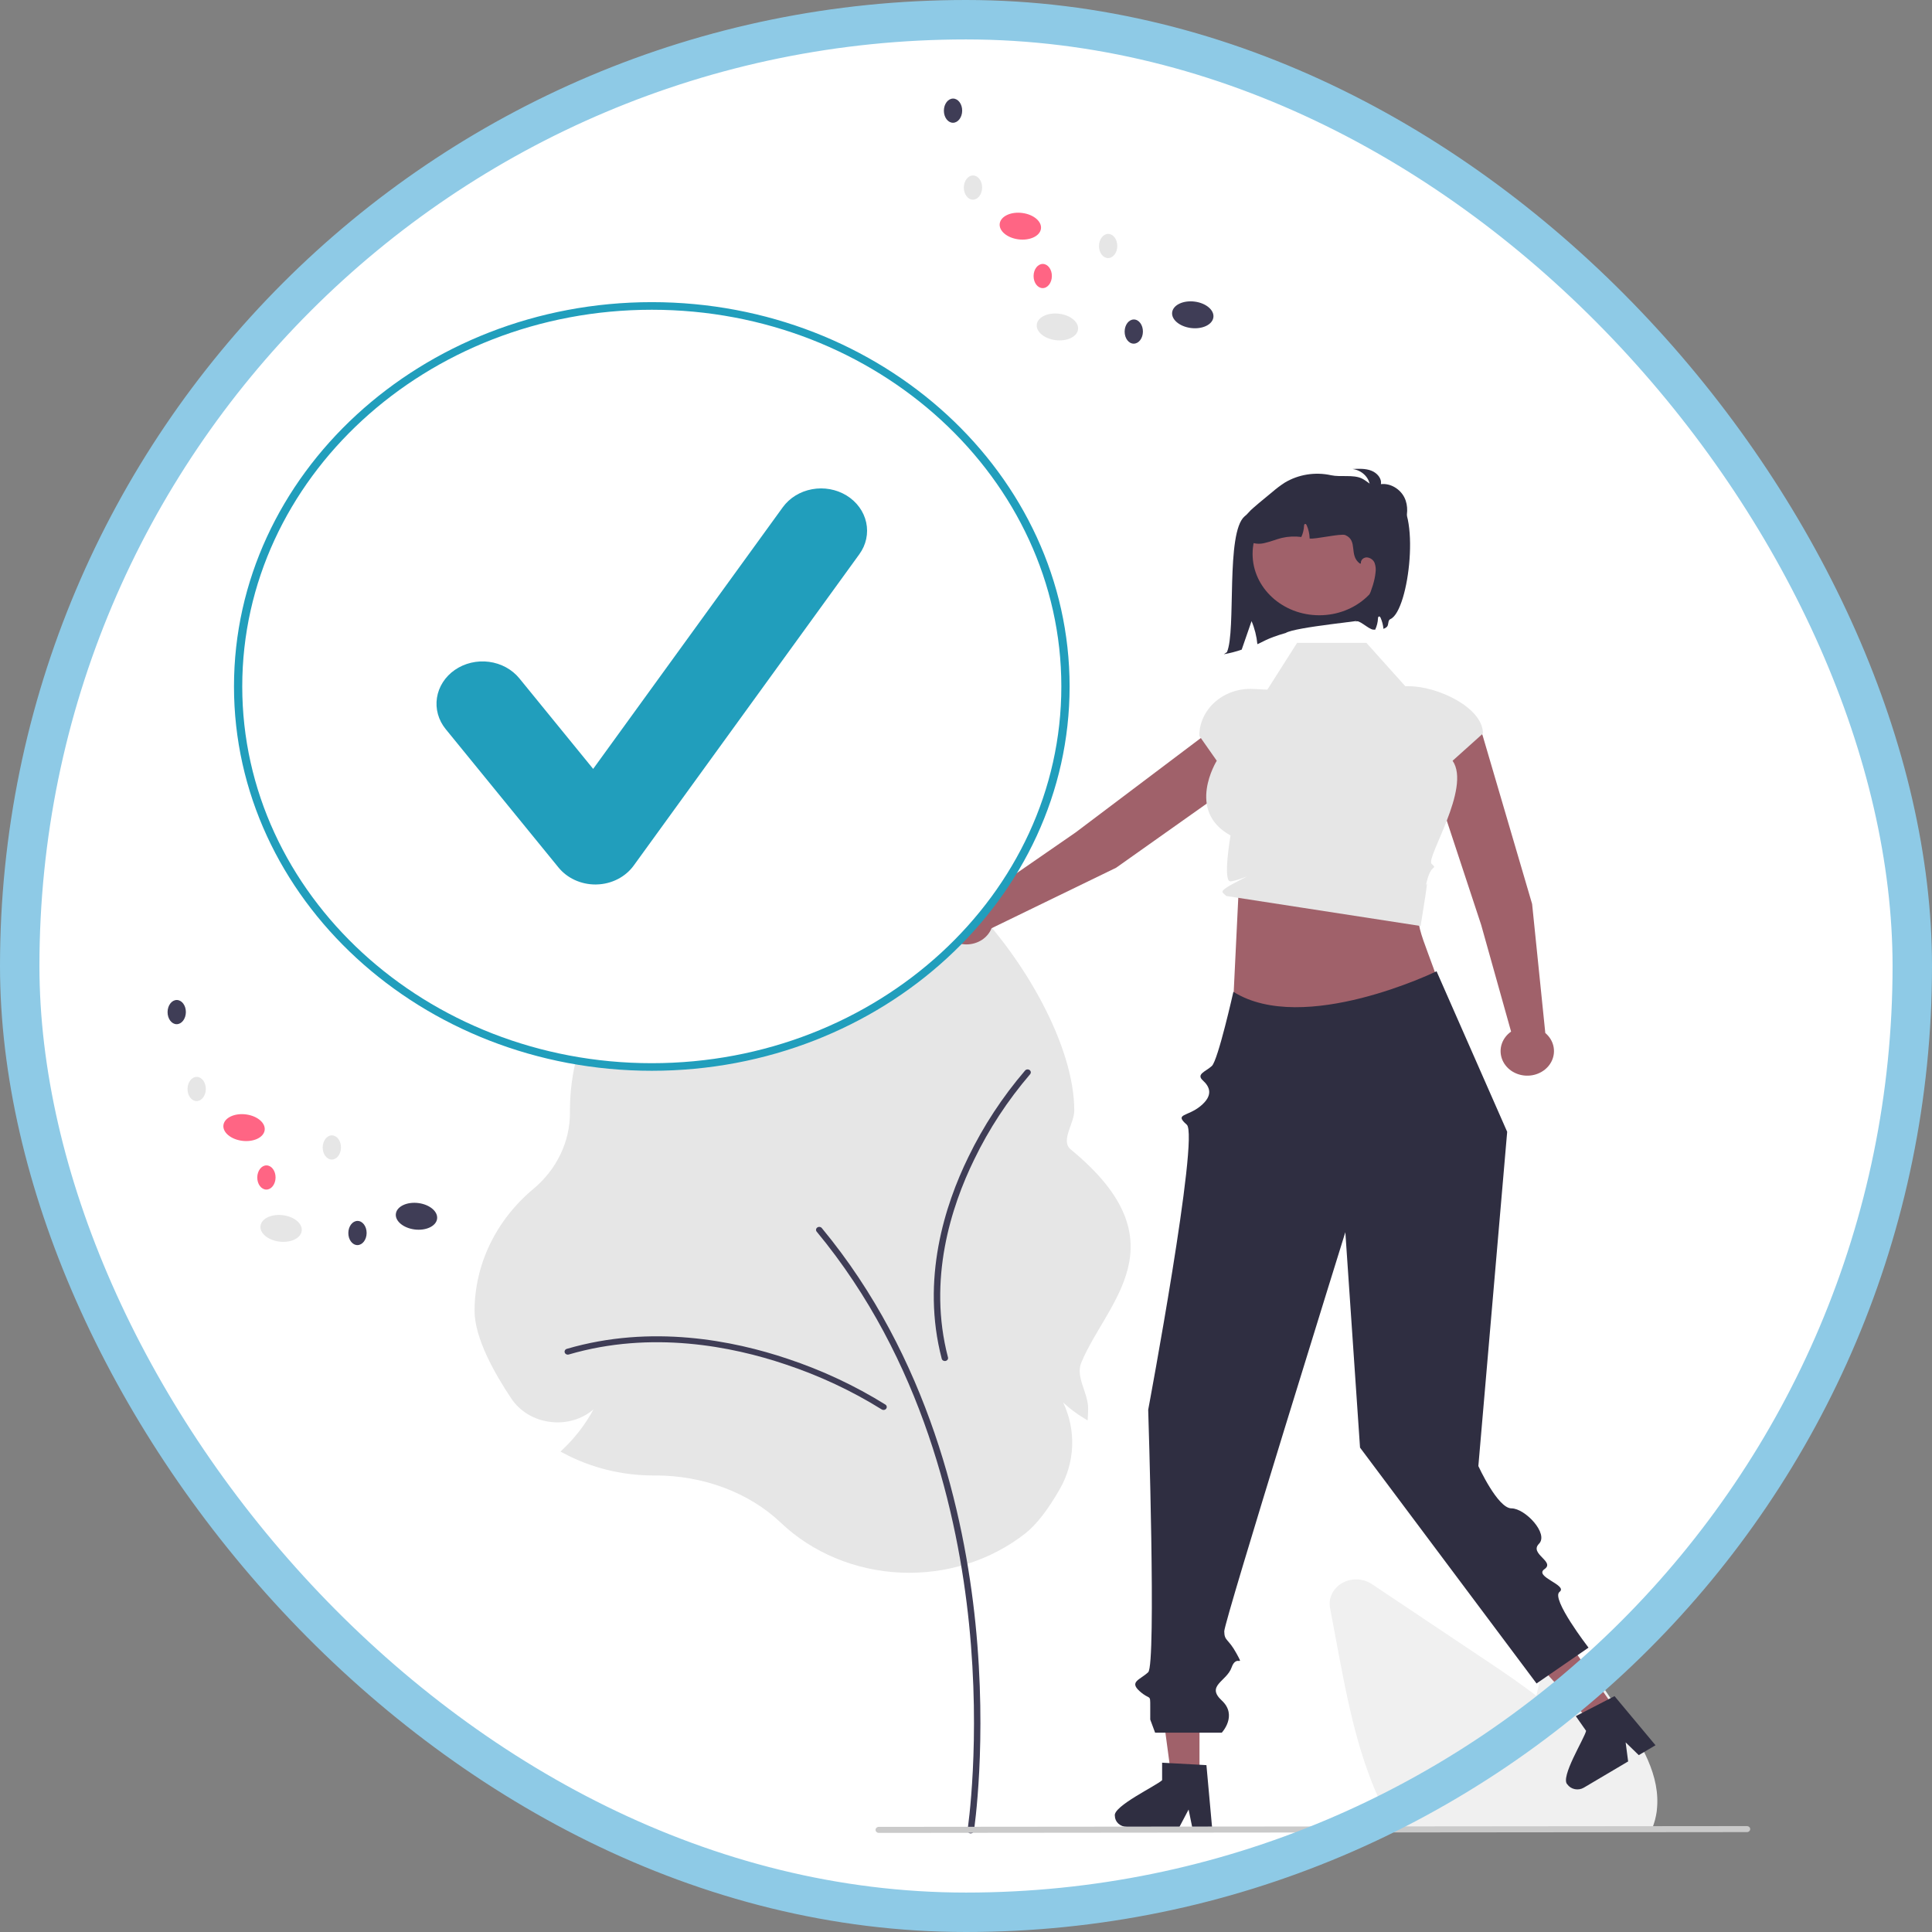 <svg width="98" height="98" viewBox="0 0 98 98" fill="none" xmlns="http://www.w3.org/2000/svg">
<rect x="0" y="0" width="98" height="98" fill="#808080" stroke="none"/>
<rect x="1" y="1" width="96" height="96" rx="48" fill="white"/>
<g clip-path="url(#clip0_778_7061)">
<path d="M39.593 77.227C37.995 75.711 35.681 74.842 33.242 74.842L33.148 74.843C31.541 74.843 29.964 74.451 28.576 73.707L28.432 73.63L28.548 73.519C29.178 72.92 29.703 72.236 30.107 71.489C29.82 71.735 29.479 71.92 29.106 72.031C28.733 72.141 28.338 72.175 27.95 72.13C27.539 72.085 27.145 71.956 26.797 71.751C26.45 71.545 26.157 71.271 25.941 70.947C25.088 69.674 24.072 67.87 24.072 66.494C24.073 65.332 24.338 64.183 24.849 63.12C25.36 62.057 26.106 61.103 27.04 60.32C27.631 59.83 28.103 59.231 28.425 58.561C28.748 57.892 28.913 57.167 28.911 56.435L28.91 56.331C28.91 55.367 29.038 54.407 29.292 53.472L29.317 53.377L29.423 53.38C30.104 53.402 30.786 53.349 31.454 53.224C30.827 53.153 30.215 53.003 29.633 52.779L29.519 52.736L29.558 52.629C32.216 51.115 38.218 51.899 41.701 44.568C44.526 38.623 54.492 49.845 54.492 56.331C54.492 56.993 53.78 57.868 54.313 58.305C60.076 63.034 56.1 66.07 54.846 69.126C54.549 69.851 55.194 70.647 55.194 71.431C55.194 71.564 55.19 71.702 55.182 71.839L55.171 72.051L54.979 71.934C54.599 71.705 54.247 71.439 53.928 71.141C54.259 71.84 54.415 72.599 54.384 73.361C54.354 74.124 54.138 74.87 53.752 75.545C53.149 76.594 52.564 77.344 52.016 77.776C50.26 79.158 47.995 79.872 45.686 79.77C43.377 79.668 41.197 78.758 39.593 77.227H39.593Z" fill="#E6E6E6"/>
<path d="M49.24 92.999C49.279 92.999 49.317 92.986 49.347 92.963C49.377 92.939 49.396 92.906 49.402 92.871C49.408 92.826 50.088 88.32 49.478 82.331C48.914 76.801 47.105 68.835 41.686 62.293C41.673 62.277 41.657 62.264 41.638 62.254C41.62 62.244 41.599 62.237 41.578 62.235C41.557 62.232 41.535 62.233 41.514 62.238C41.493 62.243 41.474 62.252 41.457 62.264C41.44 62.276 41.426 62.291 41.415 62.308C41.404 62.325 41.397 62.344 41.394 62.364C41.391 62.383 41.393 62.403 41.398 62.422C41.404 62.441 41.413 62.459 41.426 62.475C46.799 68.96 48.593 76.868 49.153 82.359C49.759 88.313 49.085 92.784 49.078 92.828C49.075 92.849 49.077 92.871 49.084 92.892C49.09 92.912 49.102 92.931 49.117 92.948C49.132 92.964 49.151 92.977 49.172 92.986C49.194 92.995 49.217 92.999 49.24 92.999V92.999Z" fill="#3F3D56"/>
<path d="M44.818 71.52C44.852 71.52 44.886 71.51 44.914 71.491C44.942 71.473 44.963 71.447 44.973 71.416C44.984 71.386 44.984 71.354 44.973 71.323C44.963 71.293 44.942 71.267 44.914 71.248C43.37 70.287 41.702 69.506 39.948 68.923C37.208 68 33.042 67.164 28.752 68.42C28.732 68.425 28.713 68.435 28.696 68.448C28.68 68.46 28.666 68.476 28.657 68.494C28.647 68.511 28.641 68.53 28.639 68.55C28.637 68.57 28.639 68.589 28.646 68.608C28.652 68.627 28.663 68.644 28.677 68.66C28.691 68.675 28.707 68.687 28.727 68.696C28.746 68.705 28.767 68.711 28.788 68.712C28.809 68.714 28.831 68.712 28.851 68.706C33.053 67.476 37.144 68.298 39.836 69.205C41.561 69.778 43.203 70.546 44.722 71.491C44.75 71.51 44.784 71.52 44.818 71.52Z" fill="#3F3D56"/>
<path d="M52.288 54.406C52.29 54.374 52.282 54.343 52.264 54.316C52.246 54.289 52.219 54.268 52.187 54.256C52.155 54.244 52.12 54.241 52.086 54.249C52.053 54.257 52.023 54.274 52 54.298C50.846 55.645 49.879 57.12 49.121 58.687C47.923 61.134 46.716 64.896 47.769 68.922C47.774 68.941 47.783 68.959 47.796 68.975C47.808 68.991 47.824 69.005 47.842 69.015C47.861 69.025 47.881 69.032 47.902 69.035C47.923 69.038 47.945 69.038 47.966 69.033C47.987 69.028 48.006 69.02 48.024 69.008C48.041 68.997 48.056 68.982 48.067 68.965C48.078 68.949 48.086 68.93 48.089 68.91C48.092 68.891 48.091 68.871 48.086 68.852C47.055 64.909 48.242 61.215 49.419 58.81C50.164 57.268 51.115 55.818 52.25 54.492C52.272 54.467 52.285 54.437 52.288 54.406Z" fill="#3F3D56"/>
<path d="M83.77 92.841H70.777L70.721 92.748C70.555 92.471 70.394 92.177 70.245 91.876C68.906 89.24 68.341 86.225 67.841 83.566L67.466 81.561C67.42 81.319 67.454 81.069 67.564 80.844C67.674 80.619 67.854 80.43 68.081 80.3C68.309 80.17 68.573 80.105 68.841 80.114C69.109 80.123 69.367 80.206 69.584 80.35C71.558 81.672 73.534 82.993 75.51 84.312C76.258 84.812 77.112 85.392 77.931 86.018C78.01 85.666 78.093 85.312 78.175 84.963C78.232 84.722 78.366 84.502 78.559 84.332C78.753 84.161 78.997 84.048 79.261 84.006C79.525 83.964 79.797 83.995 80.042 84.096C80.286 84.197 80.493 84.362 80.634 84.572L82.154 86.819C83.263 88.459 84.242 90.076 84.042 91.82C84.043 91.841 84.041 91.862 84.037 91.883C83.997 92.169 83.923 92.451 83.817 92.722L83.77 92.841Z" fill="#F0F0F0"/>
<path d="M77.716 45.854L75.209 37.317C75.101 36.955 74.844 36.647 74.492 36.459C74.139 36.271 73.721 36.217 73.326 36.31C73.122 36.358 72.931 36.444 72.764 36.563C72.597 36.681 72.458 36.83 72.356 36.999C72.253 37.168 72.189 37.355 72.168 37.548C72.147 37.741 72.168 37.935 72.231 38.12L75.132 46.915L76.649 52.327C76.428 52.483 76.264 52.697 76.18 52.941C76.096 53.184 76.096 53.446 76.179 53.69C76.262 53.934 76.425 54.149 76.645 54.305C76.865 54.461 77.133 54.55 77.41 54.562C77.688 54.573 77.963 54.506 78.198 54.368C78.432 54.231 78.615 54.031 78.722 53.794C78.828 53.558 78.853 53.297 78.793 53.048C78.733 52.798 78.59 52.571 78.385 52.399L77.716 45.854Z" fill="#A0616A"/>
<path d="M56.615 44.016L64.234 38.622C64.556 38.393 64.768 38.056 64.822 37.685C64.877 37.314 64.77 36.938 64.526 36.638C64.4 36.483 64.24 36.353 64.058 36.256C63.875 36.16 63.673 36.098 63.464 36.076C63.254 36.054 63.042 36.071 62.84 36.126C62.639 36.181 62.451 36.274 62.289 36.398L54.562 42.224L49.704 45.582C49.464 45.453 49.186 45.396 48.909 45.418C48.632 45.439 48.369 45.539 48.155 45.703C47.942 45.867 47.788 46.087 47.716 46.334C47.644 46.581 47.655 46.843 47.75 47.083C47.845 47.324 48.018 47.531 48.245 47.678C48.473 47.825 48.744 47.904 49.022 47.905C49.3 47.905 49.572 47.826 49.8 47.68C50.027 47.533 50.201 47.325 50.296 47.085L56.615 44.016Z" fill="#A0616A"/>
<path d="M62.825 45.255L62.49 52.154L73.034 50.046C72.137 47.273 71.527 46.801 72.201 44.871L62.825 45.255Z" fill="#A0616A"/>
<path d="M69.309 32.608H65.795L64.286 34.983L63.567 34.947C63.216 34.929 62.864 34.977 62.533 35.088C62.203 35.2 61.9 35.372 61.644 35.595C61.388 35.818 61.185 36.086 61.045 36.383C60.906 36.681 60.834 37.002 60.834 37.325L61.72 38.589C61.72 38.589 60.136 41.128 62.418 42.378C62.418 42.378 62.011 44.732 62.418 44.706C62.825 44.681 63.763 44.202 62.825 44.681C61.888 45.16 61.958 45.225 62.079 45.336L62.2 45.448L72.059 46.971C72.059 46.971 72.347 45.212 72.378 44.899C72.409 44.585 72.201 45.352 72.409 44.585C72.618 43.819 72.93 44.106 72.618 43.819C72.305 43.531 74.642 39.97 73.682 38.589L75.222 37.207C75.222 35.882 72.908 34.808 71.467 34.808H71.283L69.309 32.608Z" fill="#E6E6E6"/>
<path d="M60.844 90.18H59.422L58.745 85.135L60.844 85.135L60.844 90.18Z" fill="#A0616A"/>
<path d="M56.551 92.111C56.552 92.257 56.615 92.398 56.728 92.502C56.84 92.605 56.993 92.664 57.152 92.665H59.829L59.912 92.507L60.291 91.788L60.438 92.507L60.47 92.665H61.48L61.465 92.506L61.196 89.536L60.844 89.516L59.322 89.433L58.948 89.412V90.299C58.665 90.576 56.438 91.626 56.551 92.111Z" fill="#2F2E41"/>
<path d="M81.979 86.754L80.783 87.462L77.246 83.555L79.011 82.511L81.979 86.754Z" fill="#A0616A"/>
<path d="M79.504 90.514C79.591 90.636 79.727 90.723 79.883 90.754C80.038 90.785 80.201 90.759 80.336 90.68L82.587 89.348L82.564 89.174L82.46 88.381L83.006 88.912L83.126 89.029L83.975 88.527L83.869 88.4L81.896 86.036L81.588 86.195L80.259 86.882L79.933 87.051L80.454 87.796C80.379 88.171 79.124 90.162 79.504 90.514Z" fill="#2F2E41"/>
<path d="M88.613 92.933L44.577 92.973C44.533 92.973 44.491 92.956 44.46 92.928C44.429 92.899 44.412 92.86 44.412 92.82C44.412 92.779 44.429 92.741 44.46 92.712C44.491 92.683 44.533 92.667 44.577 92.667L88.613 92.627C88.657 92.628 88.699 92.644 88.73 92.672C88.761 92.701 88.778 92.74 88.778 92.78C88.778 92.821 88.761 92.86 88.73 92.888C88.699 92.917 88.657 92.933 88.613 92.933Z" fill="#CACACA"/>
<path d="M72.869 49.267C72.869 49.267 66.129 52.546 62.563 50.309C62.563 50.309 61.784 53.783 61.471 54.071C61.158 54.358 60.661 54.483 61.014 54.804C61.367 55.125 61.563 55.558 60.892 56.108C60.221 56.658 59.552 56.483 60.199 57.05C60.846 57.616 58.242 71.51 58.242 71.51C58.242 71.51 58.658 84.431 58.242 84.822C57.825 85.213 57.268 85.301 57.807 85.784C58.346 86.267 58.346 85.892 58.346 86.559V87.225L58.592 87.888H61.975C61.975 87.888 62.791 87.016 61.975 86.258C61.158 85.501 62.223 85.293 62.472 84.582C62.721 83.872 63.138 84.638 62.721 83.872C62.304 83.105 62.104 83.251 62.1 82.747C62.096 82.243 68.242 62.503 68.242 62.503L68.987 73.429L77.941 85.394L80.577 83.576C80.577 83.576 78.658 81.091 79.106 80.749C79.555 80.408 77.784 79.979 78.343 79.594C78.901 79.209 77.556 78.82 78.063 78.309C78.57 77.799 77.365 76.511 76.667 76.511C75.969 76.511 74.989 74.365 74.989 74.365L76.451 57.411L72.869 49.267Z" fill="#2F2E41"/>
<path d="M65.725 25.633C65.677 25.691 65.297 25.66 64.84 25.598C63.937 25.477 63.814 25.621 63.138 26.186C62.16 27.005 62.716 31.999 62.235 33.081L62.08 33.186C62.388 33.132 62.691 33.054 62.984 32.953C63.151 32.471 63.317 31.988 63.485 31.506C63.643 31.881 63.742 32.275 63.78 32.675C64.013 32.59 64.244 32.384 65.216 32.108C65.705 31.802 69.246 31.495 69.701 31.361C70.856 27.745 68.995 26.283 65.725 25.633Z" fill="#2F2E41"/>
<path d="M66.92 31.209C68.789 31.209 70.304 29.815 70.304 28.096C70.304 26.377 68.789 24.984 66.92 24.984C65.052 24.984 63.537 26.377 63.537 28.096C63.537 29.815 65.052 31.209 66.92 31.209Z" fill="#A0616A"/>
<path d="M69.05 25.359C68.86 25.333 68.676 25.274 68.51 25.185C68.427 25.139 68.36 25.073 68.317 24.994C68.273 24.915 68.255 24.826 68.264 24.737C68.305 24.516 68.577 24.384 68.821 24.398C69.063 24.43 69.293 24.515 69.492 24.648C69.47 24.434 69.371 24.233 69.21 24.078C69.049 23.922 68.837 23.82 68.606 23.79C68.926 23.774 69.259 23.76 69.555 23.873C69.851 23.986 70.098 24.267 70.045 24.558C70.543 24.499 71.034 24.818 71.24 25.24C71.445 25.661 71.404 26.156 71.24 26.592C71.224 26.659 71.192 26.722 71.147 26.776C71.102 26.831 71.045 26.876 70.98 26.909C70.812 26.967 70.632 26.869 70.487 26.772C69.728 26.267 69.037 25.681 68.43 25.025" fill="#2F2E41"/>
<path d="M70.526 31.404C70.382 31.466 70.457 31.697 70.346 31.8C70.297 31.844 70.239 31.878 70.175 31.898C70.158 31.705 70.109 31.516 70.03 31.337C70.016 31.304 69.992 31.267 69.954 31.27C69.91 31.275 69.899 31.328 69.898 31.367C69.889 31.562 69.842 31.754 69.759 31.933C69.758 31.935 69.757 31.938 69.756 31.94C69.724 31.939 69.691 31.938 69.659 31.937C69.418 31.929 68.882 31.358 68.763 31.551C69.182 30.868 69.693 29.841 69.771 29.06C69.798 28.896 69.785 28.729 69.732 28.571C69.705 28.492 69.653 28.422 69.584 28.37C69.515 28.317 69.431 28.284 69.341 28.274C69.297 28.272 69.254 28.279 69.213 28.295C69.172 28.31 69.136 28.334 69.106 28.364C69.077 28.394 69.055 28.43 69.042 28.468C69.029 28.507 69.026 28.548 69.032 28.588L68.972 28.581C68.411 28.161 68.895 27.432 68.243 27.143C68.022 27.046 66.669 27.372 66.431 27.315C66.426 27.084 66.375 26.855 66.28 26.641C66.265 26.609 66.241 26.572 66.204 26.575C66.16 26.58 66.149 26.633 66.147 26.672C66.139 26.867 66.092 27.058 66.009 27.238C65.678 27.195 65.342 27.211 65.018 27.286C64.733 27.355 64.462 27.474 64.175 27.537C64.034 27.577 63.885 27.59 63.738 27.575C63.59 27.56 63.448 27.518 63.319 27.451C62.956 27.227 62.892 26.73 63.073 26.364C63.205 26.129 63.382 25.919 63.596 25.743C63.76 25.598 63.93 25.458 64.1 25.318C64.252 25.192 64.404 25.067 64.556 24.941C64.747 24.776 64.951 24.622 65.166 24.483C65.51 24.276 65.895 24.136 66.299 24.071C66.704 24.006 67.118 24.018 67.517 24.106C67.997 24.211 68.637 24.062 69.076 24.269C69.305 24.377 69.812 24.792 70.013 24.939C70.528 25.316 70.18 25.009 70.743 25.227C72.085 25.746 71.491 30.985 70.526 31.404Z" fill="#2F2E41"/>
<path d="M33.062 54.122C44.651 54.122 54.046 45.48 54.046 34.82C54.046 24.16 44.651 15.519 33.062 15.519C21.473 15.519 12.079 24.16 12.079 34.82C12.079 45.48 21.473 54.122 33.062 54.122Z" fill="white"/>
<path d="M33.062 54.315C21.376 54.315 11.869 45.57 11.869 34.821C11.869 24.072 21.376 15.326 33.062 15.326C44.748 15.326 54.255 24.072 54.255 34.821C54.255 45.57 44.748 54.315 33.062 54.315ZM33.062 15.712C21.607 15.712 12.288 24.284 12.288 34.821C12.288 45.357 21.607 53.93 33.062 53.93C44.517 53.93 53.836 45.357 53.836 34.821C53.836 24.284 44.517 15.712 33.062 15.712Z" fill="#219EBC"/>
<path d="M30.2 44.865C29.837 44.865 29.48 44.787 29.156 44.638C28.832 44.489 28.55 44.273 28.332 44.006L22.608 36.985C22.424 36.759 22.29 36.502 22.214 36.229C22.138 35.956 22.121 35.672 22.165 35.393C22.208 35.114 22.311 34.845 22.467 34.603C22.623 34.36 22.83 34.148 23.075 33.979C23.32 33.81 23.599 33.687 23.896 33.617C24.193 33.547 24.502 33.531 24.805 33.571C25.109 33.611 25.401 33.706 25.665 33.849C25.928 33.993 26.159 34.183 26.343 34.408L30.088 39.002L39.707 25.729C40.051 25.256 40.584 24.927 41.191 24.816C41.798 24.704 42.428 24.819 42.943 25.135C43.458 25.451 43.816 25.942 43.937 26.5C44.059 27.058 43.934 27.638 43.591 28.111L32.142 43.909C31.935 44.194 31.656 44.43 31.33 44.596C31.003 44.763 30.638 44.855 30.265 44.864C30.243 44.864 30.221 44.865 30.2 44.865Z" fill="#219EBC"/>
<path d="M54.681 16.724C54.74 16.355 54.32 15.993 53.743 15.916C53.166 15.839 52.651 16.075 52.593 16.444C52.535 16.813 52.955 17.175 53.532 17.252C54.108 17.329 54.623 17.093 54.681 16.724Z" fill="#E6E6E6"/>
<path d="M61.547 16.108C61.606 15.739 61.185 15.377 60.609 15.3C60.032 15.223 59.517 15.46 59.459 15.829C59.401 16.198 59.821 16.559 60.398 16.637C60.974 16.714 61.489 16.477 61.547 16.108Z" fill="#3F3D56"/>
<path d="M52.801 11.612C52.859 11.242 52.439 10.881 51.862 10.804C51.286 10.726 50.771 10.963 50.712 11.332C50.654 11.701 51.074 12.063 51.651 12.14C52.228 12.217 52.742 11.981 52.801 11.612Z" fill="#FF6584"/>
<path d="M49.818 9.517C49.82 9.178 49.615 8.902 49.359 8.9C49.102 8.899 48.893 9.172 48.89 9.511C48.887 9.849 49.093 10.126 49.349 10.127C49.605 10.129 49.815 9.856 49.818 9.517Z" fill="#E6E6E6"/>
<path d="M48.806 5.617C48.809 5.278 48.603 5.002 48.347 5C48.091 4.998 47.881 5.271 47.878 5.61C47.875 5.949 48.081 6.225 48.337 6.227C48.593 6.229 48.803 5.955 48.806 5.617Z" fill="#3F3D56"/>
<path d="M56.674 12.482C56.677 12.143 56.471 11.867 56.215 11.865C55.959 11.864 55.749 12.137 55.746 12.476C55.743 12.814 55.949 13.09 56.205 13.092C56.461 13.094 56.671 12.821 56.674 12.482Z" fill="#E6E6E6"/>
<path d="M53.356 14.005C53.359 13.666 53.153 13.39 52.897 13.388C52.641 13.386 52.431 13.659 52.428 13.998C52.425 14.337 52.631 14.613 52.887 14.615C53.143 14.617 53.353 14.343 53.356 14.005Z" fill="#FF6584"/>
<path d="M57.974 16.822C57.977 16.483 57.772 16.207 57.516 16.206C57.259 16.204 57.05 16.477 57.047 16.816C57.044 17.155 57.249 17.431 57.505 17.432C57.762 17.434 57.972 17.161 57.974 16.822Z" fill="#3F3D56"/>
<path d="M15.303 62.45C15.362 62.081 14.942 61.719 14.365 61.642C13.788 61.565 13.273 61.801 13.215 62.17C13.157 62.539 13.577 62.901 14.154 62.978C14.73 63.056 15.245 62.819 15.303 62.45Z" fill="#E6E6E6"/>
<path d="M22.17 61.834C22.228 61.465 21.808 61.103 21.232 61.026C20.655 60.949 20.14 61.186 20.082 61.555C20.023 61.924 20.444 62.285 21.02 62.363C21.597 62.44 22.112 62.203 22.17 61.834Z" fill="#3F3D56"/>
<path d="M13.424 57.337C13.482 56.968 13.062 56.607 12.485 56.529C11.908 56.452 11.394 56.689 11.335 57.058C11.277 57.427 11.697 57.789 12.274 57.866C12.85 57.943 13.365 57.706 13.424 57.337Z" fill="#FF6584"/>
<path d="M10.44 55.242C10.443 54.903 10.237 54.627 9.981 54.625C9.725 54.623 9.515 54.897 9.512 55.236C9.509 55.574 9.715 55.85 9.971 55.852C10.227 55.854 10.437 55.581 10.44 55.242Z" fill="#E6E6E6"/>
<path d="M9.428 51.342C9.431 51.003 9.226 50.727 8.969 50.725C8.713 50.723 8.503 50.996 8.5 51.335C8.498 51.674 8.703 51.95 8.959 51.952C9.215 51.953 9.425 51.68 9.428 51.342Z" fill="#3F3D56"/>
<path d="M17.296 58.208C17.299 57.869 17.093 57.593 16.837 57.591C16.581 57.59 16.371 57.863 16.368 58.202C16.366 58.54 16.571 58.816 16.827 58.818C17.083 58.82 17.293 58.547 17.296 58.208Z" fill="#E6E6E6"/>
<path d="M13.978 59.731C13.981 59.392 13.775 59.116 13.519 59.114C13.263 59.112 13.053 59.386 13.05 59.724C13.047 60.063 13.253 60.339 13.509 60.341C13.765 60.343 13.975 60.069 13.978 59.731Z" fill="#FF6584"/>
<path d="M18.597 62.547C18.6 62.208 18.394 61.932 18.138 61.931C17.882 61.929 17.672 62.202 17.669 62.541C17.666 62.879 17.872 63.156 18.128 63.157C18.384 63.159 18.594 62.886 18.597 62.547Z" fill="#3F3D56"/>
</g>
<rect x="1" y="1" width="96" height="96" rx="48" stroke="#8ECAE6" stroke-width="2"/>
<defs>
<clipPath id="clip0_778_7061">
<rect width="80.278" height="88" fill="white" transform="translate(8.5 5)"/>
</clipPath>
</defs>
</svg>
